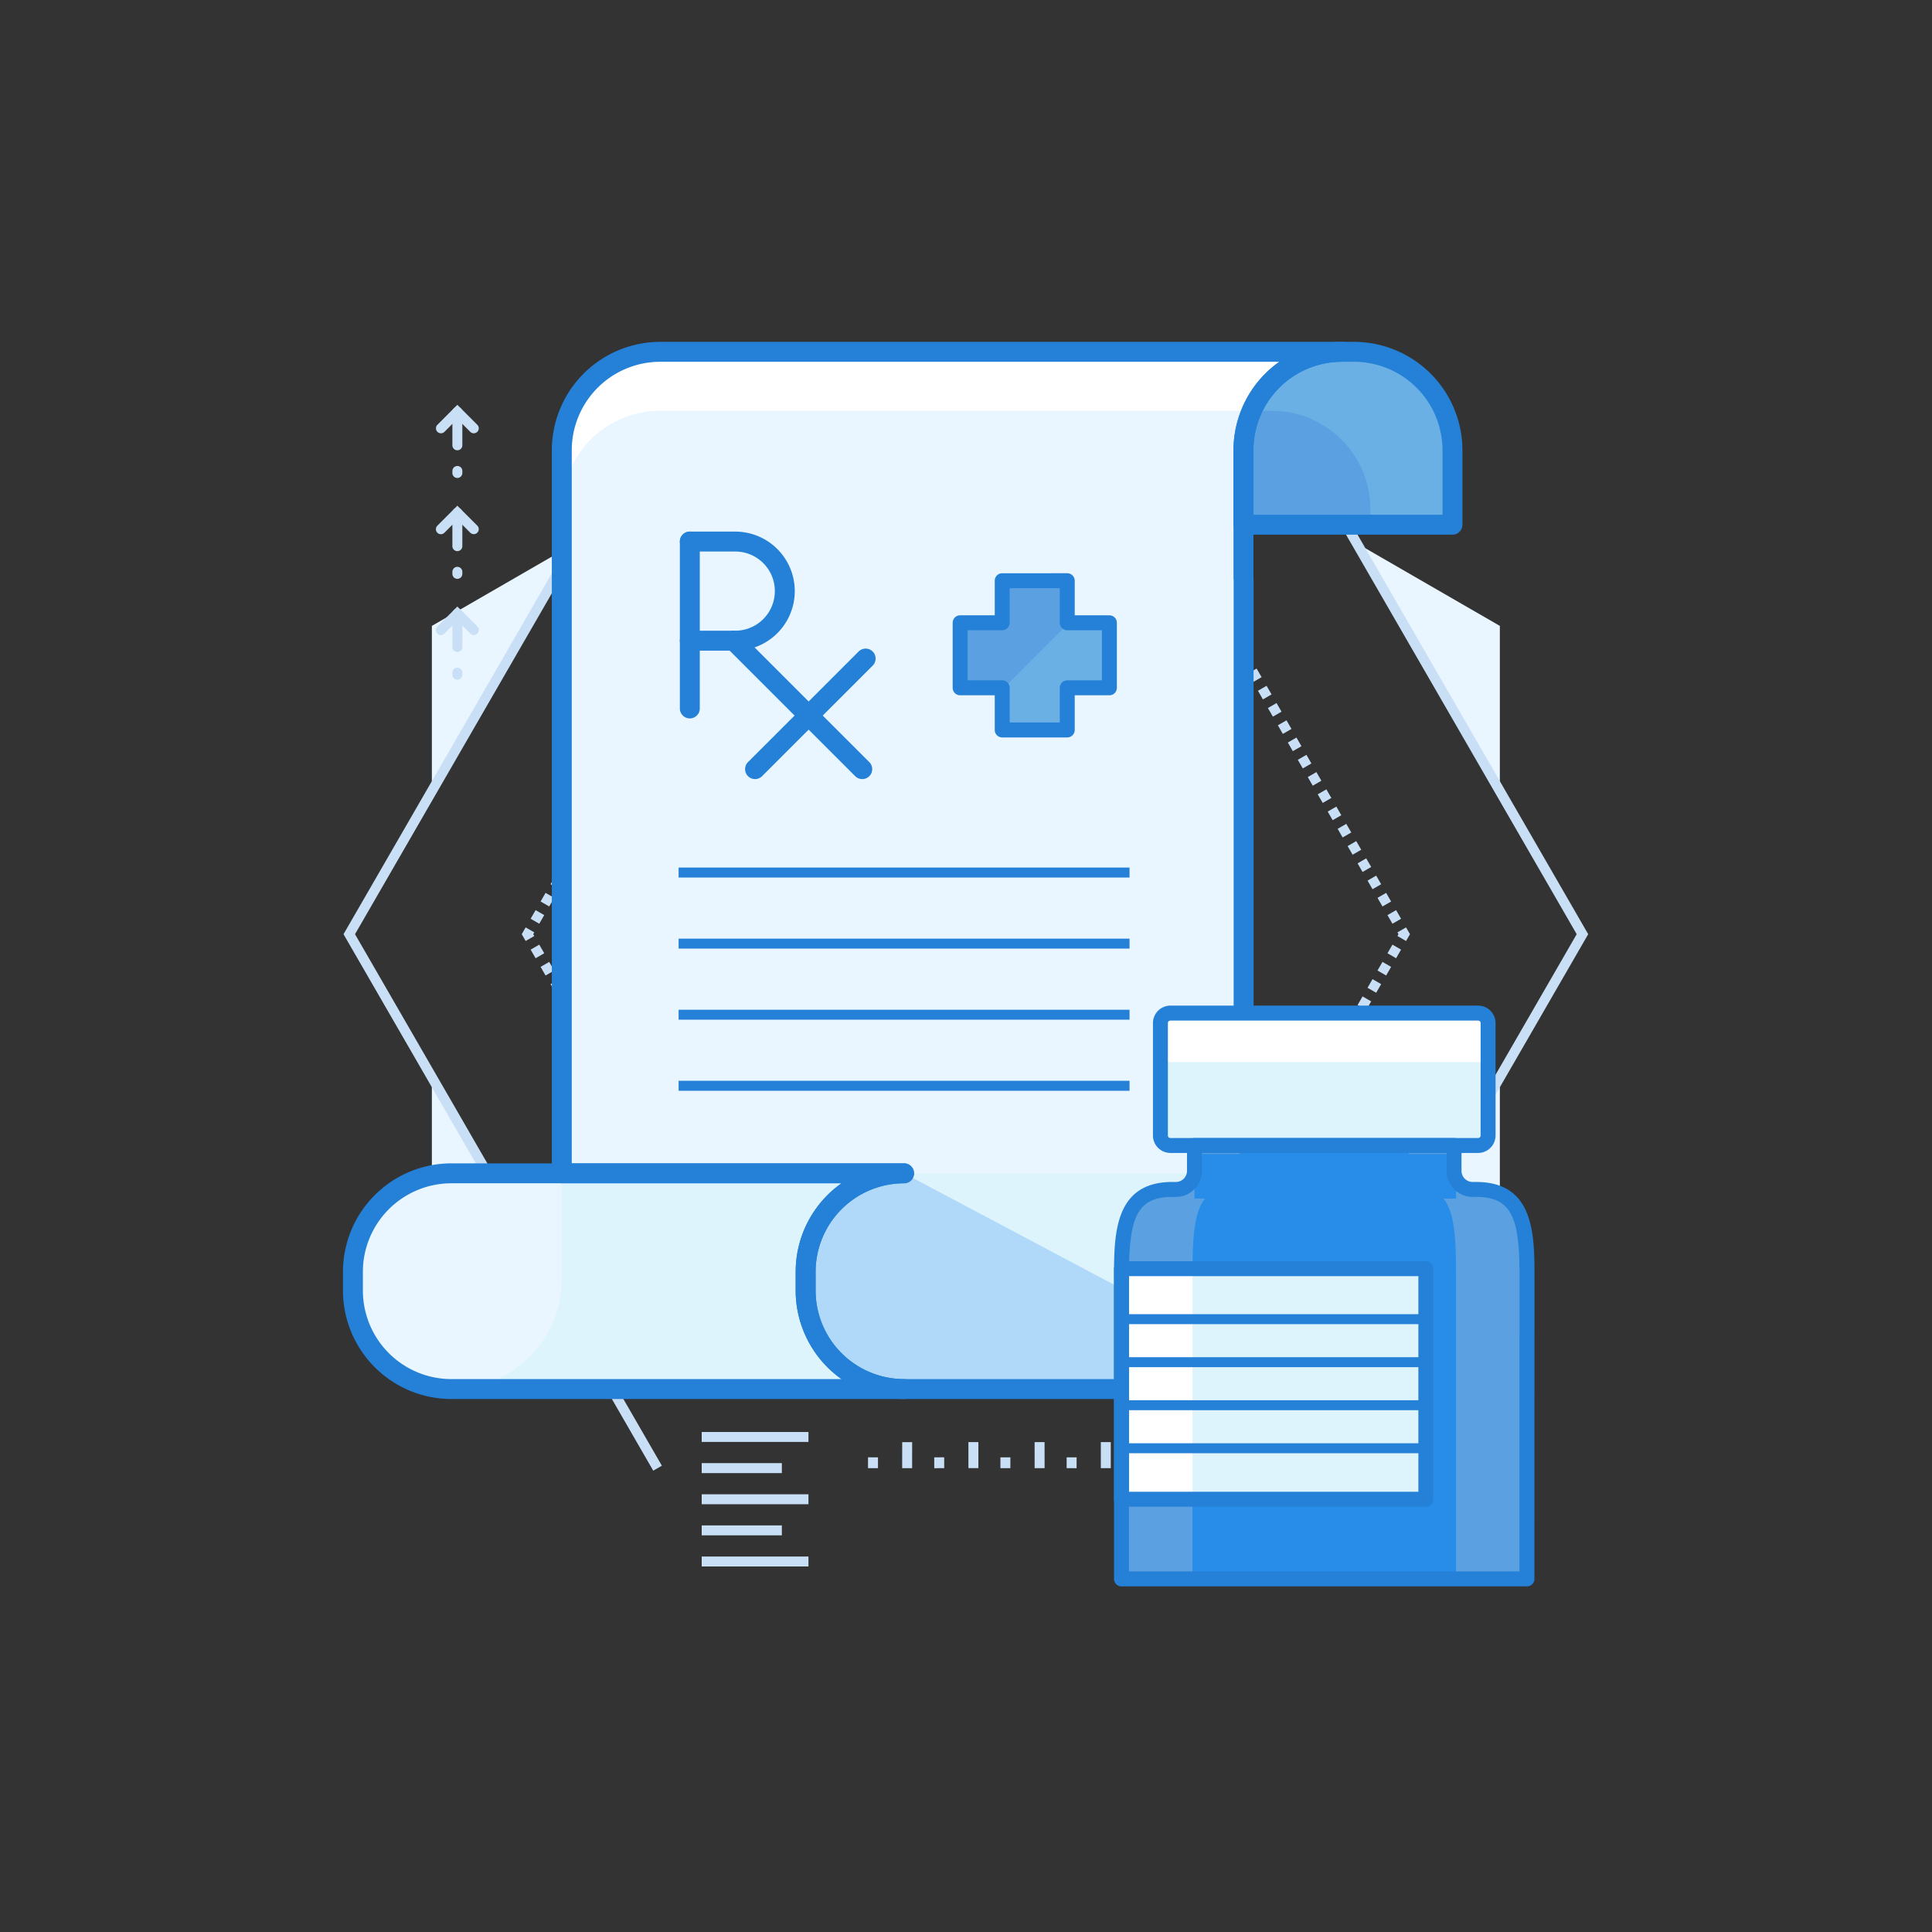 <svg xmlns="http://www.w3.org/2000/svg" viewBox="0 0 512 512" id="medicine-prescription"><rect x="0" y="0" width="512" height="512" fill="#333333" stroke="none"/><path fill="#e9f6ff" d="m359.558 143.978 37.917 65.674V165.87l-37.917-21.892zM359.557 351.167l37.918-21.892v-43.788l-37.918 65.68zM114.45 285.487v43.788l37.919 21.892-37.919-65.68zM114.45 165.87v43.782l37.917-65.676-37.917 21.894z"></path><path fill="#c8dff5" d="m175.404 106.718-2.287-1.32-82.082 142.171 82.082 142.175 2.287-1.32-81.32-140.855 81.32-140.851zM338.81 105.398l-2.287 1.32 81.318 140.851-81.318 140.855 2.287 1.32 82.08-142.175-82.08-142.171zM198.637 346.864l-.279-.483-2.287 1.32 1.041 1.803h2.082v-2.64h-.557z"></path><path fill="#c8dff5" d="m161.393 282.353-2.287 1.32 1.32 2.287 2.286-1.32Zm7.92 13.72-2.286 1.32 1.32 2.287 2.287-1.32Zm-10.562-18.294-2.286 1.32 1.322 2.287 2.285-1.32Zm5.282 9.147-2.286 1.32 1.32 2.287 2.286-1.32Zm2.64 4.574-2.286 1.32 1.32 2.287 2.286-1.32Zm-10.561-18.294-2.287 1.32 1.32 2.287 2.287-1.32Zm-2.64-4.573-2.287 1.32 1.32 2.286 2.287-1.32Zm-5.281-9.147-2.287 1.32 1.32 2.286 2.287-1.32Zm-5.282-9.147-2.286 1.32 1.32 2.287 2.286-1.32Zm7.921 13.72-2.286 1.32 1.32 2.287 2.287-1.32Zm-5.28-9.146-2.286 1.32 1.32 2.286 2.286-1.32Zm44.887 77.747-2.287 1.32 1.321 2.287 2.286-1.32Zm-2.64-4.573-2.287 1.32 1.32 2.287 2.287-1.32Zm5.28 9.147-2.286 1.32 1.32 2.287 2.286-1.32Zm-7.92-13.72-2.288 1.32 1.32 2.287 2.287-1.32Zm10.56 18.293-2.286 1.32 1.32 2.287 2.287-1.32Zm-21.123-36.587-2.286 1.32 1.32 2.287 2.286-1.32Zm2.64 4.573-2.286 1.32 1.32 2.287 2.287-1.32Zm5.282 9.147-2.286 1.32 1.32 2.287 2.286-1.32Zm-10.562-18.293-2.287 1.32 1.32 2.287 2.287-1.32Zm7.921 13.72-2.286 1.32 1.32 2.287 2.286-1.32ZM141.59 247.086l-2.287-1.32-1.041 1.803 1.041 1.803 2.287-1.32-.279-.483.279-.483zM156.465 216.04l2.287 1.32 1.32-2.286-2.287-1.32Zm-2.64 4.573 2.286 1.32 1.32-2.286-2.285-1.32Zm7.922-13.719 2.285 1.32 1.32-2.286-2.285-1.32Zm-2.641 4.574 2.287 1.32 1.32-2.287-2.287-1.32Zm5.28-9.147 2.287 1.32 1.32-2.286-2.287-1.32Zm-23.763 41.158 2.287 1.32 1.32-2.286-2.287-1.32Zm2.64-4.573 2.287 1.32 1.32-2.286-2.287-1.32Zm7.922-13.72 2.286 1.32 1.32-2.286-2.287-1.32Zm-5.282 9.147 2.286 1.32 1.321-2.287-2.286-1.32Zm2.641-4.573 2.287 1.32 1.32-2.287-2.287-1.32Zm26.404-45.731 2.287 1.32 1.32-2.287-2.287-1.32Zm10.562-18.293 2.285 1.32 1.321-2.286-2.285-1.32Zm2.64-4.573 2.287 1.32 1.32-2.287-2.287-1.32Zm2.64-4.573 2.287 1.32 1.32-2.287-2.287-1.32Zm-7.92 13.72 2.286 1.32 1.32-2.287-2.286-1.32Zm11.882-20.58-1.32 2.286 2.285 1.321 1.32-2.286Zm-14.523 25.153 2.287 1.32 1.32-2.287-2.287-1.32Zm-7.921 13.719 2.286 1.32 1.32-2.287-2.287-1.32Zm-5.281 9.146 2.287 1.32 1.32-2.287-2.287-1.32Zm2.64-4.573 2.286 1.32 1.32-2.286-2.285-1.32Zm7.922-13.72 2.285 1.32 1.321-2.286-2.286-1.32ZM197.113 145.641l-1.042 1.803 2.287 1.32.278-.484h.558v-2.639h-2.081zM238.799 148.28h2.64v-2.64h-2.64Zm-5.28 0h2.64v-2.64h-2.64Zm10.56 0h2.641v-2.64h-2.64Zm5.281 0h2.641v-2.64h-2.64Zm-21.122 0h2.64v-2.64h-2.64Zm-21.123 0h2.64v-2.64h-2.64Zm-5.28 0h2.64v-2.64h-2.64Zm21.122 0h2.64v-2.64h-2.64Zm31.684 0h2.64v-2.64h-2.64Zm-42.245 0h2.64v-2.64h-2.64Zm5.28 0h2.64v-2.64h-2.64Zm73.93 0h2.64v-2.64h-2.64Zm5.28 0h2.64v-2.64h-2.64Zm-10.561 0h2.64v-2.64h-2.64Zm-26.404 0h2.641v-2.64h-2.64Zm47.526-2.64v2.64h2.64v-2.64Zm-5.28 2.64h2.64v-2.64h-2.64Zm-21.123 0h2.64v-2.64h-2.64Zm-10.561 0h2.64v-2.64h-2.64Zm-5.281 0h2.64v-2.64h-2.64Zm10.562 0h2.64v-2.64h-2.64ZM314.81 145.641h-2.081v2.639h.558l.278.484 2.287-1.32-1.042-1.803zM317.172 149.73l-2.287 1.32 1.32 2.287 2.287-1.32Zm26.404 45.731-2.286 1.32 1.32 2.287 2.286-1.32Zm-7.922-13.719-2.286 1.32 1.321 2.287 2.286-1.32Zm2.64 4.573-2.285 1.32 1.32 2.287 2.286-1.32Zm2.642 4.574-2.287 1.32 1.32 2.286 2.287-1.32Zm-7.921-13.72-2.287 1.32 1.32 2.287 2.286-1.32Zm-13.202-22.865-2.288 1.32 1.32 2.286 2.287-1.32Zm2.64 4.572-2.287 1.32 1.32 2.287 2.287-1.32Zm5.28 9.147-2.286 1.32 1.32 2.286 2.286-1.32Zm-2.64-4.573-2.287 1.32 1.32 2.286 2.287-1.32Zm5.281 9.146-2.287 1.32 1.32 2.286 2.287-1.32Zm31.686 54.878-2.288 1.32 1.32 2.286 2.287-1.32Zm2.64 4.573-2.287 1.32 1.32 2.286 2.287-1.32Zm-5.282-9.147-2.285 1.32 1.32 2.287 2.286-1.32Zm-13.202-22.866-2.286 1.32 1.321 2.287 2.285-1.32Zm21.125 36.586-2.287 1.32 1.32 2.286 2.287-1.32Zm2.639 4.573-2.286 1.32 1.321 2.287 2.286-1.321Zm-18.482-32.012-2.287 1.32 1.32 2.286 2.286-1.32Zm-2.642-4.573-2.285 1.32 1.32 2.287 2.286-1.321Zm7.923 13.72-2.287 1.32 1.32 2.286 2.287-1.32Zm-2.64-4.574-2.287 1.32 1.32 2.287 2.286-1.32ZM372.621 245.766l-2.287 1.32.279.483-.279.483 2.287 1.32 1.041-1.803-1.041-1.803zM333.369 312.08l2.286 1.32 1.32-2.287-2.287-1.32Zm-5.282 9.147 2.287 1.32 1.32-2.287-2.287-1.32Zm2.641-4.573 2.287 1.32 1.32-2.287-2.287-1.32Zm7.922-13.72 2.285 1.32 1.32-2.287-2.285-1.32Zm-2.64 4.572 2.284 1.32 1.321-2.286-2.285-1.32Zm-21.125 36.588 2.286 1.32 1.32-2.287-2.285-1.32Zm2.64-4.573 2.288 1.32 1.32-2.287-2.287-1.32Zm5.282-9.147 2.286 1.32 1.32-2.287-2.286-1.32Zm-2.641 4.573 2.287 1.32 1.32-2.287-2.287-1.32Zm5.28-9.146 2.287 1.32 1.32-2.287-2.285-1.32Zm21.125-36.588 2.285 1.32 1.32-2.287-2.284-1.32Zm15.842-27.44 2.287 1.32 1.32-2.287-2.287-1.32Zm-5.28 9.147 2.286 1.32 1.32-2.287-2.286-1.32Zm2.64-4.574 2.287 1.32 1.32-2.287-2.286-1.32Zm9.242-16.007-1.32 2.287 2.286 1.32 1.32-2.287Zm-3.961 6.86 2.287 1.32 1.32-2.287-2.287-1.32Zm-13.202 22.867 2.286 1.32 1.32-2.287-2.287-1.32Zm-7.922 13.72 2.287 1.32 1.32-2.286-2.287-1.32Zm10.562-18.293 2.287 1.32 1.32-2.287-2.287-1.32Zm-5.28 9.147 2.285 1.32 1.321-2.287-2.286-1.32Zm-7.922 13.72 2.286 1.32 1.32-2.287-2.286-1.32ZM313.565 346.381l-.279.483h-.557v2.64h2.082l1.041-1.803-2.287-1.32zM228.238 349.504h2.64v-2.64h-2.64Zm-5.28 0h2.64v-2.64h-2.64Zm10.561 0h2.64v-2.64h-2.64Zm15.842 0H252v-2.64h-2.64Zm-5.28 0h2.64v-2.64h-2.64Zm-5.281 0h2.64v-2.64h-2.64Zm-36.965 0h2.64v-2.64h-2.64Zm5.28 0h2.641v-2.64h-2.64Zm5.281 0h2.64v-2.64h-2.64Zm5.28 0h2.641v-2.64h-2.64Zm63.369 0h2.64v-2.64h-2.64Zm5.28 0h2.64v-2.64h-2.64Zm21.123-2.64v2.64h2.64v-2.64Zm-15.842 2.64h2.64v-2.64h-2.64Zm10.561 0h2.64v-2.64h-2.64Zm-5.28 0h2.64v-2.64h-2.64Zm-26.403 0h2.64v-2.64h-2.64Zm-5.281 0h2.64v-2.64h-2.64Zm10.561 0h2.64v-2.64h-2.64Zm-15.842 0h2.64v-2.64h-2.64Zm-5.28 0h2.64v-2.64h-2.64ZM326.825 382.176h2.64v6.908h-2.64zM317.759 386.203l2.64-.004.004 2.884-2.64.004zM309.276 382.183h2.64v6.891h-2.64zM300.212 386.201h2.64v2.878h-2.64zM291.73 382.176h2.64v6.902h-2.64zM282.67 389.083l.005-2.873 2.64.004-.006 2.873zM274.18 382.178l2.64-.004.01 6.902-2.64.004zM265.119 386.213l2.64-.004.004 2.868-2.64.004zM256.642 382.176h2.64v6.893h-2.64zM247.577 386.212l2.64-.012.012 2.878-2.64.012zM239.082 389.075l.01-6.896 2.64.004-.01 6.896zM230.031 389.077l.004-2.873 2.64.004-.004 2.873zM182.46 106.058h2.64v6.908h-2.64zM191.52 106.06l2.64-.004.005 2.883-2.64.004zM200.008 106.068h2.64v6.891h-2.64zM209.073 106.063h2.64v2.878h-2.64zM217.554 106.063h2.64v6.903h-2.64zM226.612 108.93l.004-2.874 2.64.004-.004 2.874zM234.966 106.353h2.64v6.903h-2.64zM244.006 106.426h2.64v2.869h-2.64zM252.644 106.073h2.64v6.893h-2.64zM261.697 106.064l2.64-.012.012 2.878-2.64.012zM270.194 112.957l.008-6.896 2.64.004-.008 6.896zM279.251 108.935l.004-2.873 2.64.004-.004 2.873z"></path><path fill="#6ab0e5" d="M358.832 93.236h-3.222a26.08 26.08 0 0 0-26.079 26.082v19.734h55.387v-19.734a26.08 26.08 0 0 0-26.086-26.082Z"></path><path fill="#5ba1e1" d="M337.095 108.867h-3.226c-.744 0-1.473.052-2.203.109a26.022 26.022 0 0 0-2.135 10.342v19.734h33.641v-4.1a26.08 26.08 0 0 0-26.077-26.085Z"></path><path fill="#fff" d="M355.61 93.236H174.959a26.08 26.08 0 0 0-26.079 26.082v191.624h90.71a26.086 26.086 0 0 0-26.087 26.084v5.002a26.086 26.086 0 0 0 26.086 26.085h63.902a26.081 26.081 0 0 0 26.08-26.085V153.316h-.04v-33.998a26.08 26.08 0 0 1 26.079-26.082Z"></path><path fill="#e9f6ff" d="M329.531 119.318a25.984 25.984 0 0 1 2.19-10.451H174.96a26.08 26.08 0 0 0-26.079 26.084v175.99h90.71a26.073 26.073 0 0 0-23.89 15.633l-1.65 20.77a26.088 26.088 0 0 0 25.54 20.769h63.901a26.081 26.081 0 0 0 26.08-26.085V168.947h-.04Z"></path><path fill="#def4fc" d="M239.59 310.942a26.086 26.086 0 0 0-26.087 26.084v5.002a26.086 26.086 0 0 0 26.086 26.085h63.902a26.064 26.064 0 0 0 25.715-21.935v-35.236Z"></path><path fill="#afd8f9" d="M239.59 310.942a26.086 26.086 0 0 0-26.087 26.084v5.002a26.086 26.086 0 0 0 26.086 26.085h63.902a25.999 25.999 0 0 0 21.747-11.741Z"></path><path fill="#def4fc" d="M213.503 342.028v-5.002a26.086 26.086 0 0 1 26.086-26.084H119.61a26.082 26.082 0 0 0-26.08 26.084v5.002a26.082 26.082 0 0 0 26.08 26.085h119.98a26.086 26.086 0 0 1-26.087-26.085Z"></path><path fill="#e9f6ff" d="M119.61 310.942a26.082 26.082 0 0 0-26.08 26.084v5.002a26.087 26.087 0 0 0 23.387 25.943c.91.085 1.827.142 2.754.142a29.212 29.212 0 0 0 29.21-29.207v-27.964Z"></path><path fill="#2481d7" d="M239.59 365.473a23.472 23.472 0 0 1-23.447-23.445v-5.002a23.472 23.472 0 0 1 23.446-23.444 2.64 2.64 0 0 0 0-5.28H119.61a28.755 28.755 0 0 0-28.719 28.724v5.002a28.755 28.755 0 0 0 28.72 28.725h119.98a2.64 2.64 0 0 0 0-5.28Zm-119.98 0a23.47 23.47 0 0 1-23.44-23.445v-5.002a23.47 23.47 0 0 1 23.44-23.444h103.398a28.71 28.71 0 0 0-12.145 23.444v5.002a28.71 28.71 0 0 0 12.145 23.445Z"></path><path fill="#2481d7" d="M355.61 90.596H174.959a28.753 28.753 0 0 0-28.719 28.722v191.624a2.64 2.64 0 0 0 2.64 2.64h74.128a28.71 28.71 0 0 0-12.145 23.444v5.002a28.758 28.758 0 0 0 28.726 28.725h63.902a28.755 28.755 0 0 0 28.72-28.725V153.316a2.569 2.569 0 0 0-.04-.453v-33.545a23.467 23.467 0 0 1 23.439-23.442 2.64 2.64 0 0 0 0-5.28Zm-28.719 28.722v33.998a2.57 2.57 0 0 0 .04.453v188.26a23.47 23.47 0 0 1-23.44 23.444H239.59a23.472 23.472 0 0 1-23.446-23.445v-5.002a23.472 23.472 0 0 1 23.446-23.444 2.64 2.64 0 0 0 0-5.28h-88.068V119.318a23.467 23.467 0 0 1 23.438-23.442h164.074a28.708 28.708 0 0 0-12.142 23.442Z"></path><path fill="#2481d7" d="M358.832 90.596h-3.222a28.753 28.753 0 0 0-28.719 28.722v19.734a2.64 2.64 0 0 0 2.64 2.64h55.387a2.64 2.64 0 0 0 2.64-2.64v-19.734a28.757 28.757 0 0 0-28.726-28.722Zm23.447 45.816H332.17v-17.094a23.467 23.467 0 0 1 23.439-23.442h3.222a23.47 23.47 0 0 1 23.447 23.442ZM179.837 229.914h119.506v2.64H179.837zM179.837 248.751h119.506v2.64H179.837zM179.837 267.587h119.506v2.64H179.837zM179.837 286.424h119.506v2.64H179.837zM194.85 140.88h-12.04a2.64 2.64 0 1 0 0 5.28h12.04a10.49 10.49 0 0 1 0 20.982h-12.04a2.64 2.64 0 1 0 0 5.28h12.04a15.77 15.77 0 0 0 0-31.541Z"></path><path fill="#2481d7" d="M182.81 140.88a2.64 2.64 0 0 0-2.64 2.64v44.227a2.64 2.64 0 1 0 5.28 0V143.52a2.64 2.64 0 0 0-2.64-2.64zm47.555 61.075-34.047-34.04a2.64 2.64 0 1 0-3.733 3.734l34.047 34.04a2.64 2.64 0 1 0 3.733-3.734z"></path><path fill="#2481d7" d="M231.273 172.66a2.64 2.64 0 0 0-3.734 0l-29.302 29.295a2.64 2.64 0 1 0 3.733 3.734l29.303-29.295a2.64 2.64 0 0 0 0-3.733Z"></path><path fill="#6ab0e5" d="M282.834 165.044v-11.149H265.6v11.149h-11.152v17.233H265.6v11.169h17.234v-11.169H294v-17.233h-11.166z"></path><path fill="#5ba1e1" d="M283.311 165.044h-.477v-11.149H265.6v11.149h-11.152v17.233H265.6v.48l17.711-17.713z"></path><path fill="#2481d7" d="M294 163.064h-9.186v-9.17a1.98 1.98 0 0 0-1.98-1.98H265.6a1.98 1.98 0 0 0-1.98 1.98v9.17h-9.172a1.98 1.98 0 0 0-1.98 1.98v17.233a1.98 1.98 0 0 0 1.98 1.98h9.172v9.19a1.98 1.98 0 0 0 1.98 1.98h17.234a1.98 1.98 0 0 0 1.98-1.98v-9.19H294a1.98 1.98 0 0 0 1.98-1.98v-17.233a1.98 1.98 0 0 0-1.98-1.98Zm-1.98 17.233h-9.186a1.98 1.98 0 0 0-1.98 1.98v9.19H267.58v-9.19a1.98 1.98 0 0 0-1.98-1.98h-9.172v-13.273h9.172a1.98 1.98 0 0 0 1.98-1.98v-9.17h13.274v9.17a1.98 1.98 0 0 0 1.98 1.98h9.186Z"></path><path fill="#fff" d="M391.716 268.48h-81.549a2.644 2.644 0 0 0-2.645 2.653v29.777a2.643 2.643 0 0 0 2.645 2.653h81.549a2.641 2.641 0 0 0 2.643-2.653v-29.777a2.643 2.643 0 0 0-2.643-2.652Z"></path><path fill="#def4fc" d="M391.716 281.444h-81.549a2.644 2.644 0 0 0-2.645 2.653v16.813a2.643 2.643 0 0 0 2.645 2.653h81.549a2.641 2.641 0 0 0 2.643-2.653v-16.813a2.643 2.643 0 0 0-2.643-2.653Z"></path><path fill="#5ba1e1" d="M391.204 315.213h-.938a4.934 4.934 0 0 1-4.933-4.933v-6.717H316.55v6.717a4.936 4.936 0 0 1-4.937 4.933h-.938c-12.888 0-13.47 10.452-13.47 23.343v79.868H404.66v-65.31c.006-.102.017-.2.017-.311v-14.247c0-12.891-.581-23.343-13.473-23.343Z"></path><path fill="#288de8" d="M316.55 305.81h69.321v11.837H316.55z"></path><path fill="#288de8" d="M377.112 315.213h-.608c-1.769 0-3.207-2.207-3.207-4.933v-6.717h-44.711v6.717c0 2.726-1.439 4.933-3.21 4.933h-.608c-8.379 0-8.756 10.452-8.756 23.343v79.868h69.849v-65.31c.003-.102.01-.2.01-.311v-14.247c0-12.891-.377-23.343-8.759-23.343Z"></path><path fill="#fff" d="M297.206 336.21h80.66v61.105h-80.66z"></path><path fill="#def4fc" d="M316.017 336.21q-.006 1.157-.005 2.346v58.759h61.853V336.21Z"></path><path fill="#2481d7" d="M391.716 266.5h-81.549a4.634 4.634 0 0 0-4.625 4.633v29.777a4.634 4.634 0 0 0 4.625 4.633h81.549a4.634 4.634 0 0 0 4.624-4.633v-29.777a4.633 4.633 0 0 0-4.624-4.632Zm.664 34.41a.661.661 0 0 1-.664.673h-81.549a.662.662 0 0 1-.665-.673v-29.777a.661.661 0 0 1 .665-.672h81.549a.66.66 0 0 1 .664.672Z"></path><path fill="#2481d7" d="M391.204 313.233h-.938a2.956 2.956 0 0 1-2.954-2.952v-6.718a1.98 1.98 0 0 0-1.98-1.98H316.55a1.98 1.98 0 0 0-1.98 1.98v6.718a2.958 2.958 0 0 1-2.957 2.952h-.938c-15.45 0-15.45 14.041-15.45 25.323v79.868a1.98 1.98 0 0 0 1.98 1.98H404.66a1.98 1.98 0 0 0 1.98-1.98l.003-65.271a5.24 5.24 0 0 0 .014-.35v-14.247c0-11.282 0-25.323-15.453-25.323Zm11.493 39.562-.014.22a1.643 1.643 0 0 0-.002.1v63.33H299.186v-77.889c0-15.065 1.596-21.363 11.489-21.363h.938a6.922 6.922 0 0 0 6.917-6.912v-4.738h64.823v4.738a6.92 6.92 0 0 0 6.913 6.912h.938c9.896 0 11.493 6.298 11.493 21.363Z"></path><path fill="#2481d7" d="M377.865 334.23h-80.66a1.98 1.98 0 0 0-1.98 1.98v61.105a1.98 1.98 0 0 0 1.98 1.98h80.66a1.98 1.98 0 0 0 1.98-1.98V336.21a1.98 1.98 0 0 0-1.98-1.98Zm-1.98 61.105h-76.7V338.19h76.7Z"></path><path fill="#2481d7" d="M297.206 348.271h80.22v2.64h-80.22zM297.206 359.674h80.22v2.64h-80.22zM297.206 371.077h80.22v2.64h-80.22zM297.206 382.48h80.22v2.64h-80.22z"></path><path fill="#c8dff5" d="M185.958 379.495h28.291v2.64h-28.291zM185.958 387.745H207.2v2.64h-21.242zM185.958 395.995h28.291v2.64h-28.291zM185.958 404.245H207.2v2.64h-21.242zM185.958 412.495h28.291v2.64h-28.291zM121.205 161.286a1.32 1.32 0 0 0-1.32 1.32v8.863a1.32 1.32 0 1 0 2.64 0v-8.863a1.32 1.32 0 0 0-1.32-1.32zm.013 15.663h-.01a1.32 1.32 0 0 0-1.32 1.31l-.003.54a1.32 1.32 0 0 0 1.31 1.329h.01a1.32 1.32 0 0 0 1.32-1.311l.003-.539a1.32 1.32 0 0 0-1.31-1.33z"></path><path fill="#c8dff5" d="m126.492 166.031-5.29-5.293-5.283 5.294a1.32 1.32 0 1 0 1.868 1.865l3.417-3.423 3.42 3.423a1.32 1.32 0 1 0 1.868-1.866zm-5.287-31.475a1.32 1.32 0 0 0-1.32 1.32v8.863a1.32 1.32 0 1 0 2.64 0v-8.863a1.32 1.32 0 0 0-1.32-1.32zm.013 15.663h-.01a1.32 1.32 0 0 0-1.32 1.31l-.003.54a1.32 1.32 0 0 0 1.31 1.329h.01a1.32 1.32 0 0 0 1.32-1.31l.003-.54a1.32 1.32 0 0 0-1.31-1.329z"></path><path fill="#c8dff5" d="m126.492 139.302-5.29-5.293-5.283 5.293a1.32 1.32 0 1 0 1.868 1.865l3.417-3.423 3.42 3.424a1.32 1.32 0 1 0 1.868-1.866zm-5.287-31.476a1.32 1.32 0 0 0-1.32 1.32v8.864a1.32 1.32 0 1 0 2.64 0v-8.864a1.32 1.32 0 0 0-1.32-1.32zm.013 15.664h-.01a1.32 1.32 0 0 0-1.32 1.31l-.003.54a1.32 1.32 0 0 0 1.31 1.328h.01a1.32 1.32 0 0 0 1.32-1.31l.003-.54a1.32 1.32 0 0 0-1.31-1.328z"></path><path fill="#c8dff5" d="m126.492 112.572-5.29-5.293-5.283 5.293a1.32 1.32 0 1 0 1.868 1.866l3.417-3.423 3.42 3.423a1.32 1.32 0 1 0 1.868-1.866Z"></path></svg>